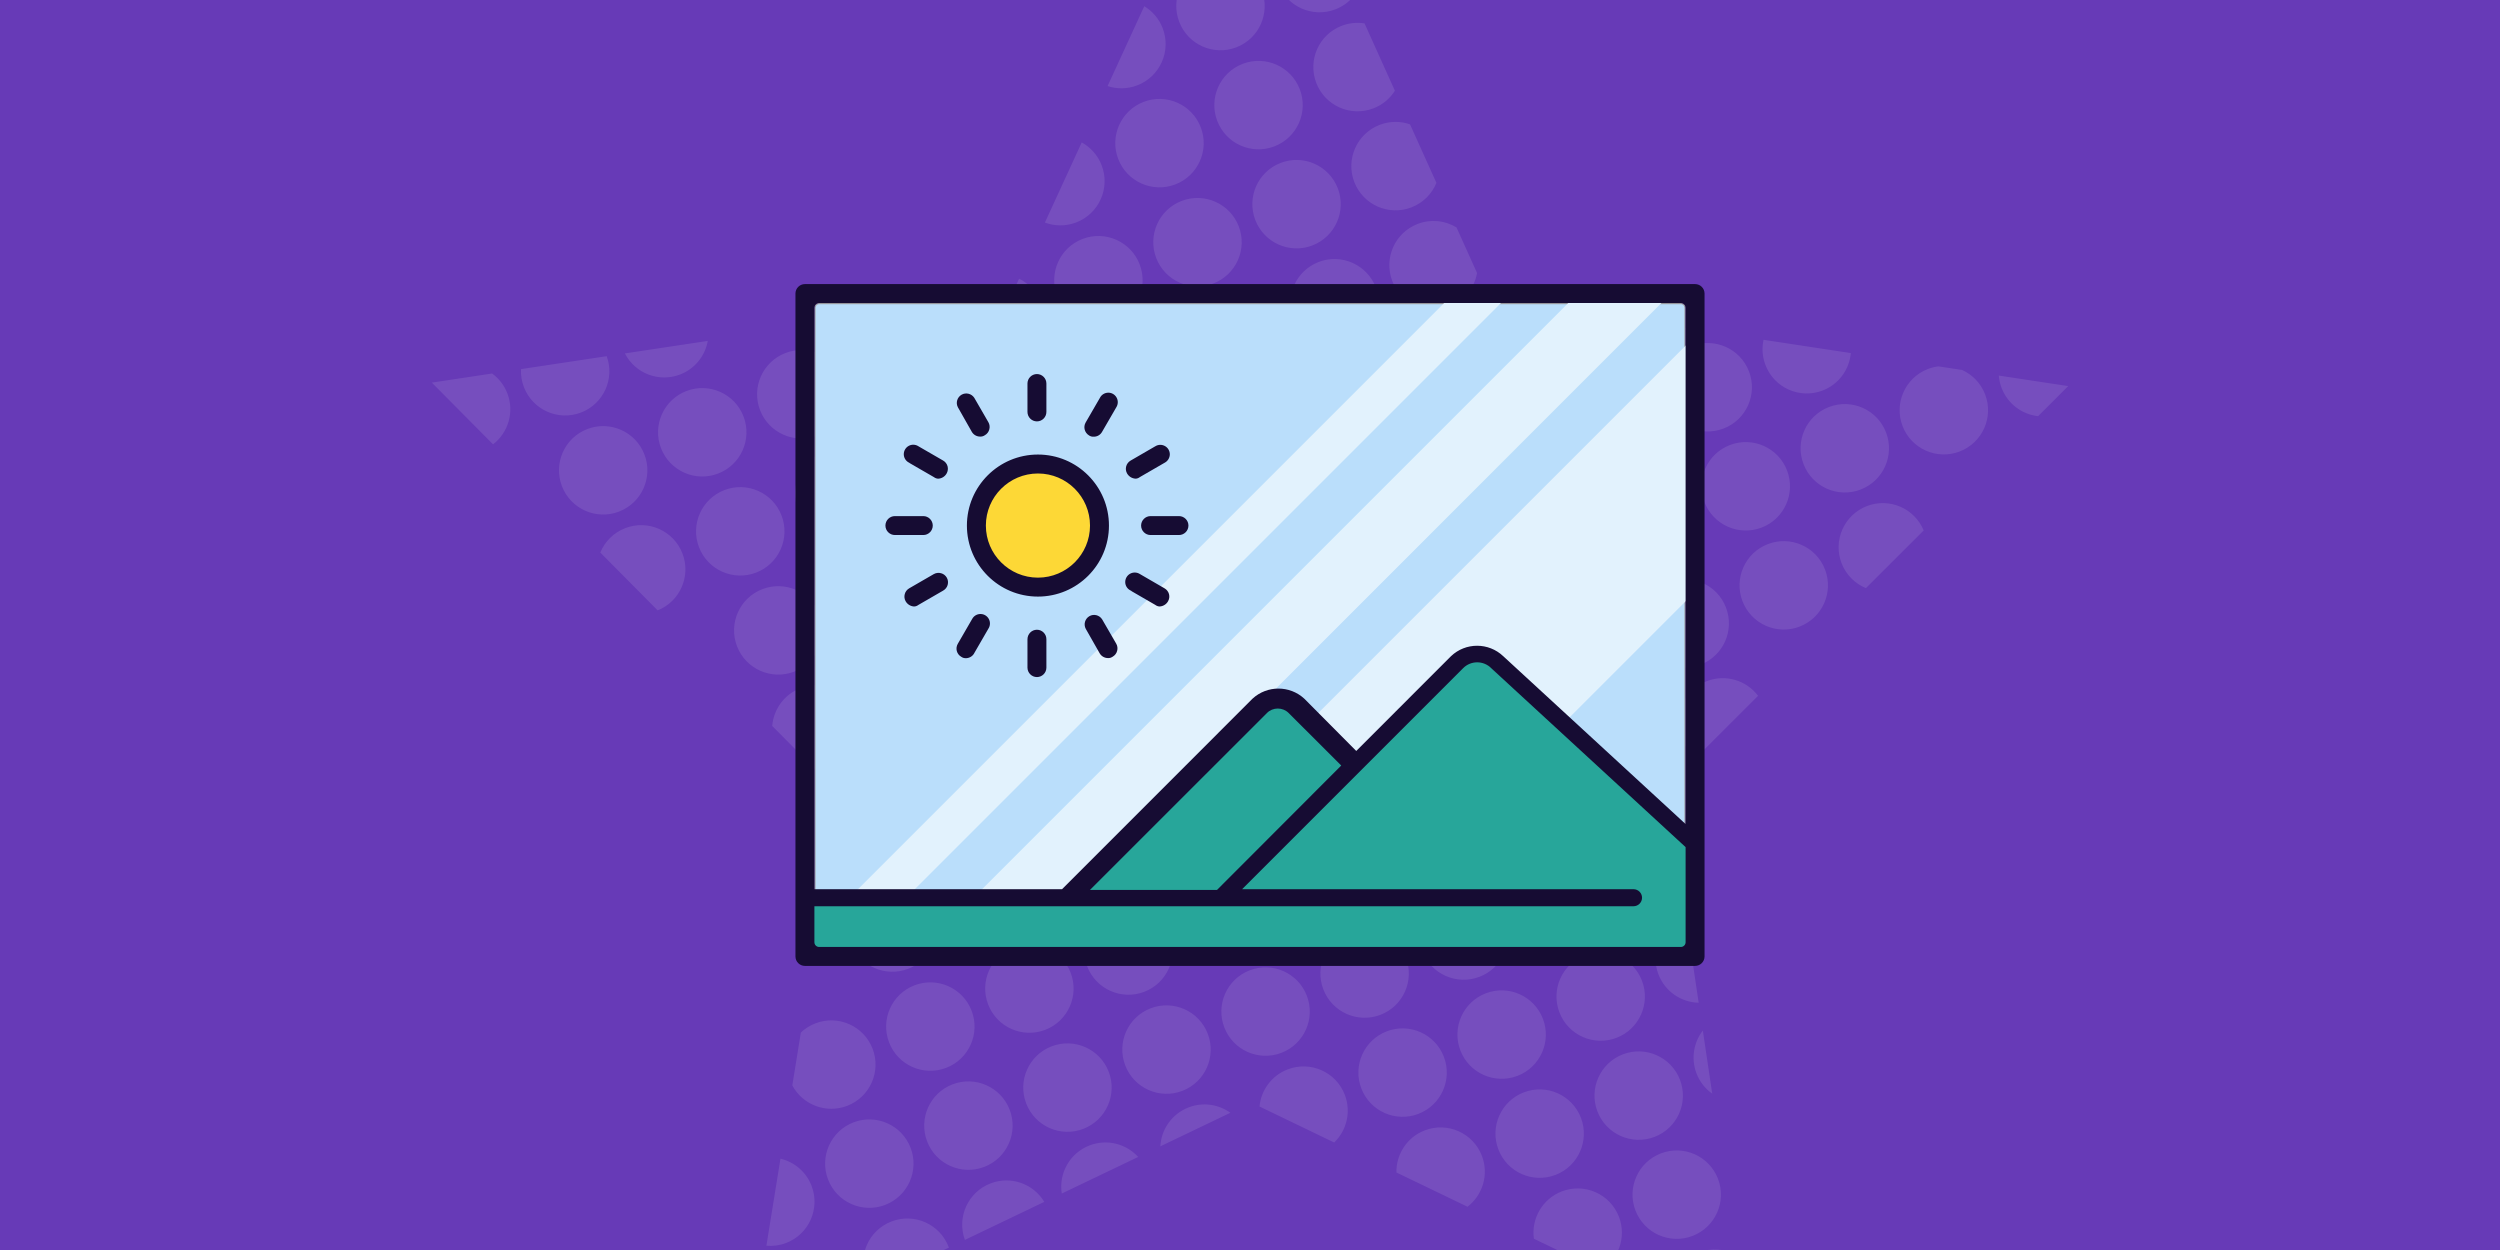 <svg xmlns="http://www.w3.org/2000/svg" width="2200" height="1100"><title>images</title><desc>Created with Sketch.</desc><g fill="none"><path fill="#673AB7" d="M0 0h2200v1100H0z"/><path id="Shape" fill="#764EBE" d="M1471.44 1148.7c-5.22-19.06 4.76-39.34 23.6-46.57 11.17-4.3 23.1-3.08 32.82 2.3l9.1 61.06c-3.5 3.6-7.74 6.6-12.62 8.67l-52.9-25.5zm-121.63-58.62c-2.42-17.52 7.4-35.05 24.6-41.66 20.08-7.7 42.58 2.32 50.28 22.38 6.9 17.98-.43 37.93-16.48 47.4l-58.4-28.12zm-120.96-58.3c-.3-15.9 9.25-31.03 24.96-37.06 20.05-7.7 42.55 2.32 50.25 22.38 6.33 16.48.7 34.6-12.65 44.83l-62.57-30.15zm277.9-69.37c-6.06-4.26-10.97-10.33-13.83-17.8-5.04-13.15-2.46-27.36 5.57-37.76l8.27 55.58zM682.6 1170.9c-3.2-3.5-5.8-7.64-7.6-12.33-7.7-20.06 2.3-42.56 22.37-50.26 20.05-7.7 42.56 2.34 50.25 22.4 1.02 2.65 1.73 5.34 2.15 8.04l-67.17 32.17zm82.6-39.57c-1.18-1.94-2.2-4.02-3.05-6.22-7.7-20.04 2.32-42.54 22.38-50.24 20.06-7.7 42.56 2.32 50.26 22.38.06.22.14.43.22.65l-69.83 33.44zm83.92-40.2c-7.33-19.92 2.68-42.1 22.57-49.74 17.9-6.9 37.74.36 47.27 16.26l-69.86 33.47zm85.24-40.82c-2.82-17.74 7.03-35.65 24.5-42.36 15.4-5.9 32.27-1.36 42.74 10.17l-67.24 32.2zm86.74-41.53c.78-14.87 10.12-28.6 24.9-34.28 12.73-4.9 26.43-2.65 36.72 4.75l-61.62 29.52zm87.27-35.03c1.34-14.26 10.53-27.23 24.8-32.7 20.06-7.7 42.56 2.3 50.26 22.36 5.78 15.05 1.58 31.47-9.35 42l-65.7-31.67zm386.46-91.33c-15.3-.36-29.57-9.8-35.4-24.95-7.7-20.05 2.33-42.56 22.4-50.25.56-.23 1.14-.44 1.72-.63l11.28 75.83zm-820.4 213.83l12.38-76.6c12.1 2.86 22.6 11.44 27.38 23.9 7.7 20.06-2.32 42.56-22.38 50.26-5.73 2.2-11.64 2.94-17.36 2.43zM1470.4 718.3l10.75 72.08c-1.56.86-3.2 1.62-4.9 2.28-20.06 7.7-42.56-2.32-50.26-22.38-7.7-20.06 2.3-42.56 22.37-50.26 7.3-2.8 14.93-3.25 22.05-1.73zM697.24 955.14l7.5-46.5c3.62-3.43 7.95-6.23 12.9-8.12 20.05-7.7 42.55 2.32 50.25 22.37 7.7 20.05-2.32 42.55-22.38 50.25-18.55 7.12-39.18-.9-48.28-18zm795.36-288.36c-5.64-4.25-10.2-10.07-12.9-17.14-7.7-20.05 2.32-42.56 22.37-50.26 16.6-6.37 34.87-.6 45.04 12.94l-54.5 54.45zM1642 517.56c-9.5-3.94-17.46-11.63-21.44-22-7.7-20.05 2.32-42.55 22.38-50.25 19.75-7.57 41.87 2.03 49.9 21.48L1642 517.56zM728.7 760.34l10-61.9-4.2-4.23c1.1-.53 2.2-1.03 3.37-1.47 20.05-7.7 42.56 2.32 50.26 22.37 7.7 20.06-2.32 42.56-22.38 50.26-12.86 4.94-26.73 2.6-37.06-5.02zm977.06-437.94l20.87 3.17c9 4.06 16.45 11.54 20.27 21.48 7.7 20.06-2.33 42.56-22.4 50.26-20.04 7.7-42.55-2.3-50.24-22.36-7.7-20.06 2.3-42.56 22.37-50.26 3-1.15 6.06-1.9 9.12-2.28zm87.75 43.83c-14-1.55-26.67-10.68-32.07-24.74-1.4-3.63-2.2-7.33-2.5-11l61.08 9.27-26.5 26.47zM721.1 680.73l-41.55-41.9c1.16-14.47 10.4-27.7 24.85-33.24 20.06-7.7 42.56 2.3 50.26 22.35 7.7 20.06-2.32 42.56-22.38 50.26-3.68 1.4-7.45 2.24-11.2 2.5zm830.84-381.7l76.78 11.68c-1.27 14.36-10.48 27.44-24.83 32.95-20.07 7.7-42.57-2.32-50.27-22.38-2.83-7.36-3.27-15.05-1.7-22.22zm-203.7-30.95l72 10.94c3.9 18.4-6 37.42-24.13 44.37-20.03 7.7-42.54-2.33-50.23-22.4-4.3-11.2-3.07-23.2 2.37-32.93zm95.05 14.44l42.3 6.44c-.77.34-1.54.67-2.34.98-14.12 5.42-29.46 2.05-39.98-7.42zM528.26 486.25c3.93-9.55 11.63-17.53 22.04-21.53 20.07-7.7 42.57 2.32 50.27 22.38 7.63 19.88-2.14 42.15-21.84 50.04l-50.46-50.9zm753.46-286.13l18.1 40.15c-2.34 12.93-11.18 24.37-24.35 29.42-20.06 7.7-42.56-2.34-50.26-22.4-7.7-20.05 2.3-42.55 22.37-50.25 11.7-4.5 24.2-2.96 34.13 3.06zm-499.4 75.77l8.4-1.3c16.2-.63 31.73 8.98 37.87 24.95 7.7 20.06-2.3 42.56-22.37 50.26-20.06 7.7-42.56-2.3-50.26-22.37-7.7-20.05 2.32-42.56 22.38-50.25 1.32-.52 2.65-.95 3.98-1.3zm60.55-9.17l47.36-7.16 6.58-14.33c8.4 4.2 15.3 11.4 18.93 20.85 7.7 20.05-2.32 42.55-22.38 50.25-20.07 7.7-42.57-2.32-50.27-22.37-3.5-9.13-3.34-18.75-.24-27.26zm397.96-157.28l23.23 51.5c-3.94 9.58-11.65 17.57-22.06 21.57-20.05 7.7-42.55-2.32-50.25-22.38-7.7-20.05 2.32-42.56 22.37-50.26 8.93-3.43 18.34-3.35 26.7-.44zm-807.8 219.23c5.9 4.27 10.66 10.25 13.46 17.55 6.32 16.47.7 34.6-12.62 44.8L380 336.7l53.03-8.02zm25.44-3.84l75.43-11.4c7.25 19.88-2.77 41.98-22.6 49.6-20.06 7.7-42.56-2.33-50.26-22.38-2-5.2-2.8-10.6-2.55-15.82zm91.4-13.82L622.84 300c-2.3 13-11.16 24.5-24.38 29.57-18.74 7.2-39.6-1.07-48.56-18.55zm369.64-115.16l32.4-70.52c7.76 4.28 14.12 11.2 17.55 20.14 7.7 20.06-2.32 42.56-22.38 50.26-9.25 3.55-19 3.34-27.6.12zm281.3-175.22l26.7 59.22c-4.33 6.83-10.8 12.4-18.94 15.5-20.06 7.7-42.56-2.3-50.26-22.37-7.7-20.08 2.32-42.58 22.38-50.28 6.64-2.55 13.55-3.15 20.1-2.1zm-226.14 55.1l32.27-70.25c7.16 4.3 13 10.94 16.22 19.35 7.7 20.06-2.32 42.56-22.37 50.26-8.72 3.36-17.9 3.36-26.12.64zM1161.28-67l29.13 64.6c-4 4.58-9.2 8.3-15.27 10.63-20.06 7.7-42.56-2.3-50.26-22.37-7.7-20.06 2.32-42.56 22.38-50.26 4.62-1.77 9.37-2.6 14.04-2.6zm-131.4 22.6l32.08-69.88c6.57 4.32 11.9 10.65 14.92 18.55 7.7 20.05-2.32 42.55-22.38 50.25-8.2 3.15-16.8 3.34-24.63 1.1zm92.28-109.36l30.74 68.17c-3.25 2.77-7.02 5.04-11.24 6.66-20.06 7.7-42.56-2.32-50.26-22.38-7.7-20.06 2.32-42.56 22.38-50.26 2.76-1.05 5.57-1.77 8.38-2.18zm-37.08-10.85l16.24-35.38 13.73 30.45c-2.12 1.35-4.4 2.5-6.85 3.43-7.67 2.95-15.7 3.3-23.12 1.5zm404.38 1252.22c-20.06 7.7-42.56-2.32-50.26-22.38-7.7-20.05 2.32-42.55 22.37-50.25 20.06-7.7 42.56 2.3 50.26 22.36 7.7 20.06-2.32 42.56-22.37 50.26zm-120.62-53.7c-20.06 7.7-42.56-2.32-50.26-22.38-7.7-20.06 2.32-42.56 22.37-50.26 20.06-7.7 42.56 2.32 50.26 22.38 7.7 20.06-2.3 42.56-22.35 50.26zm87.16-33.46c-20.06 7.7-42.56-2.32-50.26-22.38-7.7-20.05 2.32-42.56 22.38-50.25 20.05-7.7 42.55 2.32 50.25 22.38 7.7 20.07-2.32 42.57-22.37 50.27zm-207.78-20.25c-20.06 7.7-42.56-2.3-50.26-22.37-7.7-20.06 2.32-42.56 22.37-50.26 20.06-7.7 42.56 2.32 50.26 22.38 7.7 20.05-2.34 42.56-22.4 50.25zm87.16-33.45c-20.06 7.7-42.56-2.32-50.26-22.38-7.7-20.06 2.32-42.56 22.38-50.26 20.05-7.7 42.55 2.33 50.25 22.4 7.7 20.05-2.3 42.55-22.37 50.25zm87.16-33.46c-20.06 7.7-42.56-2.33-50.26-22.4-7.7-20.05 2.32-42.55 22.38-50.25 20.05-7.7 42.56 2.32 50.26 22.38 7.7 20.06-2.32 42.56-22.38 50.26zm-643.6 147.03c-20.05 7.7-42.55-2.32-50.25-22.37-7.7-20.06 2.3-42.56 22.36-50.26 20.06-7.7 42.56 2.3 50.26 22.37 7.7 20.05-2.32 42.55-22.38 50.25zm87.17-33.45c-20.03 7.7-42.54-2.32-50.23-22.38-7.7-20.07 2.3-42.57 22.37-50.27 20.06-7.7 42.56 2.32 50.26 22.38 7.7 20.07-2.33 42.58-22.4 50.28zm87.18-33.46c-20.05 7.7-42.55-2.3-50.25-22.37-7.7-20.06 2.32-42.56 22.37-50.26 20.05-7.7 42.55 2.3 50.25 22.37 7.7 20.06-2.32 42.56-22.38 50.26zm87.17-33.45c-20.06 7.7-42.56-2.32-50.26-22.38-7.7-20.06 2.3-42.57 22.36-50.27 20.06-7.68 42.56 2.33 50.26 22.4 7.7 20.05-2.3 42.55-22.36 50.25zm87.16-33.46c-20.05 7.7-42.55-2.32-50.25-22.4-7.7-20.03 2.32-42.53 22.38-50.23 20.05-7.7 42.55 2.32 50.25 22.37 7.7 20.06-2.32 42.56-22.37 50.26zm87.17-33.46c-20.06 7.7-42.56-2.32-50.26-22.37-7.7-20.06 2.33-42.56 22.4-50.26 20.04-7.7 42.55 2.33 50.24 22.38 7.7 20.06-2.3 42.56-22.37 50.26zm87.16-33.46c-20.06 7.7-42.56-2.3-50.26-22.37-7.7-20.05 2.32-42.55 22.38-50.25 20.06-7.7 42.56 2.32 50.26 22.38 7.7 20.05-2.3 42.56-22.37 50.25zm87.16-33.45c-20.07 7.7-42.57-2.32-50.27-22.38-7.7-20.06 2.32-42.56 22.38-50.26 20.07-7.7 42.57 2.3 50.27 22.37 7.7 20.06-2.32 42.56-22.38 50.26zM832.65 939.7c-20.06 7.7-42.56-2.3-50.26-22.37-7.7-20.06 2.32-42.56 22.37-50.26 20.06-7.7 42.56 2.32 50.26 22.38 7.7 20.05-2.32 42.55-22.37 50.25zm87.16-33.45c-20.06 7.7-42.56-2.32-50.26-22.38-7.7-20.06 2.32-42.56 22.37-50.26 20.06-7.7 42.56 2.34 50.26 22.4 7.7 20.06-2.34 42.56-22.4 50.26zm87.16-33.46c-20.06 7.7-42.56-2.34-50.26-22.4-7.7-20.06 2.32-42.56 22.38-50.26 20.05-7.7 42.55 2.32 50.25 22.38 7.7 20.06-2.3 42.56-22.37 50.26zm87.16-33.48c-20.06 7.7-42.56-2.32-50.26-22.38-7.7-20.05 2.32-42.56 22.38-50.25 20.05-7.7 42.56 2.3 50.26 22.36 7.7 20.06-2.32 42.56-22.38 50.26zm87.16-33.46c-20.06 7.7-42.56-2.32-50.26-22.37-7.7-20.07 2.32-42.57 22.38-50.27 20.06-7.7 42.56 2.32 50.26 22.37 7.7 20.07-2.32 42.57-22.38 50.27zm87.16-33.46c-20.06 7.7-42.56-2.3-50.26-22.36-7.7-20.06 2.32-42.56 22.38-50.26 20.06-7.7 42.56 2.32 50.26 22.38 7.7 20.05-2.32 42.55-22.38 50.25zm87.16-33.44c-20.05 7.7-42.56-2.32-50.26-22.38-7.7-20.06 2.32-42.56 22.38-50.26 20.06-7.7 42.56 2.32 50.26 22.38 7.7 20.05-2.32 42.56-22.38 50.26zm87.16-33.46c-20.05 7.7-42.55-2.32-50.25-22.38-7.7-20.06 2.32-42.56 22.37-50.26 20.06-7.7 42.56 2.32 50.26 22.38 7.7 20.06-2.32 42.56-22.38 50.26zM799.2 852.54c-20.06 7.7-42.56-2.32-50.26-22.37-7.7-20.06 2.32-42.56 22.38-50.26 20.05-7.7 42.55 2.34 50.25 22.4 7.7 20.05-2.32 42.55-22.37 50.25zm87.16-33.46c-20.06 7.7-42.56-2.3-50.26-22.37-7.7-20.04 2.32-42.54 22.38-50.24 20.05-7.7 42.56 2.32 50.25 22.38 7.7 20.05-2.3 42.56-22.37 50.25zm87.16-33.45c-20.06 7.7-42.56-2.32-50.26-22.38-7.7-20.06 2.32-42.56 22.38-50.26 20.06-7.7 42.56 2.3 50.26 22.36 7.7 20.06-2.32 42.56-22.38 50.26zm87.16-33.46c-20.06 7.7-42.56-2.32-50.26-22.38-7.7-20.08 2.32-42.58 22.38-50.28 20.06-7.7 42.56 2.32 50.26 22.38 7.7 20.07-2.32 42.57-22.38 50.27zm87.16-33.46c-20.06 7.7-42.56-2.3-50.26-22.36-7.7-20.05 2.32-42.55 22.38-50.25 20.06-7.7 42.56 2.3 50.26 22.36 7.7 20.06-2.32 42.56-22.38 50.26zm87.16-33.44c-20.05 7.7-42.56-2.32-50.25-22.37-7.7-20.07 2.3-42.57 22.37-50.27 20.06-7.7 42.56 2.32 50.26 22.37 7.7 20.05-2.32 42.55-22.38 50.25zm87.16-33.46c-20.05 7.7-42.55-2.32-50.25-22.38-7.7-20.06 2.34-42.56 22.4-50.26 20.05-7.7 42.55 2.32 50.25 22.38 7.7 20.05-2.32 42.55-22.38 50.25zm87.17-33.46c-20.06 7.7-42.56-2.32-50.26-22.38-7.7-20.06 2.32-42.56 22.37-50.26 20.06-7.7 42.56 2.32 50.26 22.38 7.7 20.06-2.32 42.56-22.37 50.26zm87.16-33.46c-20.08 7.7-42.58-2.32-50.28-22.38-7.7-20.06 2.32-42.56 22.38-50.26 20.06-7.7 42.56 2.32 50.26 22.38 7.7 20.06-2.3 42.56-22.37 50.26zm87.14-33.46c-20.06 7.7-42.56-2.32-50.26-22.38-7.7-20.05 2.3-42.56 22.37-50.25 20.05-7.7 42.56 2.3 50.26 22.35 7.7 20.06-2.3 42.56-22.37 50.26zM852.9 731.92c-20.06 7.7-42.56-2.32-50.26-22.37-7.7-20.06 2.32-42.56 22.38-50.26 20.06-7.7 42.56 2.3 50.26 22.36 7.7 20.05-2.32 42.55-22.38 50.25zm87.16-33.45c-20.06 7.7-42.56-2.32-50.26-22.38-7.7-20.08 2.32-42.58 22.38-50.28 20.06-7.7 42.56 2.32 50.26 22.38 7.7 20.06-2.32 42.57-22.38 50.27zm87.16-33.46c-20.05 7.7-42.56-2.3-50.26-22.36-7.7-20.06 2.32-42.56 22.38-50.26 20.06-7.7 42.56 2.32 50.26 22.38 7.7 20.06-2.32 42.56-22.38 50.26zm87.16-33.44c-20.05 7.7-42.55-2.32-50.25-22.38-7.7-20.05 2.3-42.56 22.37-50.26 20.06-7.68 42.56 2.33 50.26 22.4 7.7 20.05-2.32 42.55-22.38 50.25zm87.17-33.46c-20.06 7.7-42.56-2.33-50.26-22.4-7.7-20.04 2.3-42.54 22.35-50.24 20.06-7.7 42.56 2.32 50.26 22.37 7.7 20.06-2.3 42.56-22.36 50.26zm87.16-33.47c-20.04 7.7-42.54-2.32-50.24-22.37-7.7-20.06 2.32-42.56 22.38-50.26 20.05-7.7 42.55 2.32 50.25 22.37 7.7 20.06-2.33 42.56-22.38 50.26zm87.18-33.46c-20.06 7.7-42.56-2.3-50.26-22.37-7.7-20.06 2.33-42.56 22.4-50.26 20.04-7.7 42.55 2.32 50.24 22.38 7.7 20.05-2.3 42.56-22.37 50.25zm87.16-33.45c-20.06 7.7-42.56-2.32-50.26-22.38-7.7-20.06 2.32-42.56 22.38-50.26 20.06-7.7 42.56 2.32 50.26 22.38 7.7 20.06-2.3 42.56-22.37 50.26zm87.16-33.46c-20.07 7.7-42.57-2.32-50.27-22.38-7.7-20.06 2.32-42.56 22.38-50.26 20.08-7.7 42.58 2.32 50.28 22.38 7.7 20.06-2.32 42.56-22.38 50.26zm87.15-33.46c-20.06 7.7-42.56-2.32-50.26-22.38-7.7-20.05 2.3-42.55 22.36-50.25 20.06-7.7 42.56 2.3 50.26 22.37 7.7 20.06-2.32 42.56-22.38 50.26zm-817.9 213.96c-20.07 7.7-42.57-2.32-50.27-22.37-7.7-20.08 2.32-42.58 22.38-50.28 20.06-7.7 42.56 2.32 50.26 22.37 7.7 20.05-2.32 42.55-22.38 50.25zm87.15-33.46c-20.05 7.7-42.56-2.3-50.25-22.37-7.7-20.06 2.3-42.56 22.37-50.26 20.06-7.7 42.56 2.32 50.26 22.38 7.7 20.05-2.32 42.55-22.38 50.25zm87.16-33.45c-20.05 7.7-42.55-2.32-50.25-22.38-7.7-20.06 2.34-42.56 22.4-50.26 20.05-7.7 42.55 2.34 50.25 22.4 7.7 20.06-2.32 42.56-22.38 50.26zm87.17-33.46c-20.06 7.7-42.56-2.34-50.26-22.4-7.7-20.06 2.32-42.56 22.37-50.26 20.06-7.7 42.56 2.32 50.26 22.38 7.7 20.06-2.32 42.56-22.37 50.26zm87.16-33.48c-20.08 7.7-42.58-2.32-50.28-22.38-7.7-20.05 2.32-42.56 22.38-50.25 20.06-7.7 42.56 2.3 50.26 22.36 7.7 20.06-2.32 42.56-22.37 50.26zm87.14-33.46c-20.06 7.7-42.56-2.32-50.26-22.37-7.7-20.07 2.3-42.57 22.37-50.27 20.05-7.7 42.56 2.32 50.26 22.37 7.7 20.07-2.3 42.57-22.37 50.27zM1342.4 444c-20.05 7.7-42.55-2.3-50.25-22.36-7.7-20.06 2.32-42.56 22.38-50.26 20.06-7.7 42.56 2.32 50.26 22.38 7.7 20.05-2.34 42.55-22.4 50.25zm87.17-33.44c-20.06 7.7-42.56-2.32-50.26-22.38-7.7-20.06 2.34-42.56 22.4-50.26 20.06-7.7 42.56 2.32 50.26 22.38 7.7 20.05-2.32 42.56-22.38 50.26zm87.16-33.46c-20.05 7.7-42.56-2.32-50.26-22.38-7.7-20.06 2.32-42.56 22.38-50.26 20.06-7.7 42.56 2.32 50.26 22.38 7.7 20.06-2.3 42.56-22.36 50.26zm-817.9 213.96c-20.06 7.7-42.57-2.32-50.27-22.38-7.7-20.06 2.32-42.56 22.38-50.26 20.06-7.7 42.56 2.32 50.26 22.38 7.7 20.06-2.32 42.56-22.38 50.26zm87.15-33.46c-20.05 7.7-42.55-2.32-50.25-22.38-7.7-20.05 2.3-42.55 22.37-50.25 20.06-7.7 42.56 2.32 50.26 22.37 7.7 20.06-2.32 42.56-22.38 50.26zm87.17-33.46c-20.06 7.7-42.56-2.32-50.26-22.37-7.7-20.06 2.3-42.56 22.35-50.26 20.06-7.7 42.56 2.34 50.26 22.4 7.7 20.05-2.3 42.55-22.36 50.25zm87.16-33.46c-20.04 7.7-42.54-2.3-50.24-22.37-7.7-20.04 2.32-42.54 22.37-50.24 20.06-7.7 42.56 2.32 50.26 22.38 7.7 20.05-2.33 42.56-22.38 50.25zm87.18-33.45c-20.06 7.7-42.56-2.32-50.26-22.38-7.7-20.06 2.33-42.56 22.4-50.26 20.04-7.7 42.54 2.3 50.24 22.36 7.7 20.06-2.3 42.56-22.37 50.26zm87.16-33.46c-20.06 7.7-42.56-2.32-50.26-22.38-7.7-20.08 2.32-42.58 22.38-50.28 20.05-7.7 42.56 2.32 50.26 22.38 7.7 20.07-2.3 42.57-22.37 50.27zm87.16-33.46c-20.07 7.7-42.57-2.3-50.27-22.36-7.7-20.05 2.32-42.55 22.38-50.25 20.08-7.7 42.58 2.3 50.28 22.36 7.7 20.06-2.32 42.56-22.38 50.26zm87.15-33.44c-20.06 7.7-42.56-2.32-50.26-22.37-7.7-20.07 2.3-42.57 22.36-50.27 20.06-7.7 42.56 2.32 50.26 22.37 7.7 20.05-2.32 42.55-22.38 50.25zM665.35 503.9c-20.04 7.7-42.54-2.32-50.24-22.38-7.7-20.06 2.34-42.56 22.4-50.26 20.05-7.7 42.55 2.32 50.25 22.38 7.7 20.06-2.32 42.56-22.38 50.26zm87.18-33.46c-20.06 7.7-42.56-2.32-50.26-22.38-7.7-20.05 2.32-42.56 22.37-50.26 20.06-7.7 42.56 2.32 50.26 22.38 7.7 20.06-2.32 42.56-22.37 50.26zm87.16-33.46c-20.08 7.7-42.58-2.32-50.28-22.38-7.7-20.05 2.32-42.55 22.38-50.25 20.06-7.7 42.56 2.32 50.26 22.37 7.7 20.06-2.32 42.56-22.37 50.26zm87.14-33.46c-20.06 7.7-42.56-2.32-50.26-22.37-7.7-20.06 2.3-42.56 22.37-50.26 20.05-7.7 42.56 2.3 50.25 22.36 7.7 20.05-2.3 42.55-22.37 50.25zm87.16-33.45c-20.05 7.7-42.55-2.32-50.25-22.38-7.7-20.08 2.32-42.58 22.38-50.28 20.06-7.7 42.56 2.32 50.26 22.38 7.7 20.06-2.34 42.57-22.4 50.27zm87.17-33.46c-20.06 7.7-42.56-2.3-50.26-22.36-7.7-20.06 2.34-42.56 22.4-50.26 20.06-7.7 42.56 2.32 50.26 22.38 7.7 20.06-2.32 42.56-22.38 50.26zm87.16-33.44c-20.05 7.7-42.56-2.32-50.26-22.38-7.7-20.05 2.32-42.56 22.38-50.26 20.06-7.68 42.56 2.33 50.26 22.4 7.7 20.05-2.3 42.55-22.36 50.25zM544.75 450.2c-20.06 7.7-42.56-2.32-50.26-22.38-7.7-20.06 2.3-42.56 22.35-50.26 20.06-7.7 42.56 2.32 50.26 22.38 7.7 20.05-2.3 42.55-22.36 50.25zm87.16-33.46c-20.04 7.7-42.54-2.32-50.24-22.38-7.7-20.06 2.32-42.56 22.37-50.26 20.06-7.7 42.56 2.32 50.26 22.38 7.7 20.06-2.33 42.56-22.38 50.26zm87.18-33.46c-20.06 7.7-42.56-2.32-50.26-22.38-7.7-20.06 2.33-42.56 22.4-50.26 20.04-7.7 42.54 2.32 50.24 22.38 7.7 20.06-2.3 42.56-22.37 50.26zM980.55 282.9c-20.06 7.7-42.56-2.32-50.26-22.37-7.7-20.06 2.3-42.56 22.36-50.26 20.06-7.7 42.56 2.32 50.26 22.38 7.7 20.05-2.32 42.55-22.38 50.25zm87.16-33.45c-20.03 7.7-42.54-2.32-50.24-22.38-7.7-20.06 2.32-42.56 22.38-50.26 20.06-7.7 42.56 2.34 50.26 22.4 7.7 20.05-2.33 42.56-22.4 50.26zM1154.9 216c-20.05 7.7-42.55-2.34-50.25-22.4-7.7-20.06 2.32-42.56 22.37-50.26 20.05-7.7 42.55 2.32 50.25 22.38 7.7 20.06-2.32 42.56-22.38 50.26zm-120.62-53.73c-20.05 7.7-42.55-2.3-50.25-22.37-7.7-20.05 2.33-42.55 22.38-50.25 20.06-7.7 42.56 2.32 50.26 22.38 7.7 20.05-2.32 42.55-22.38 50.25zm87.17-33.45c-20.06 7.7-42.56-2.32-50.26-22.38-7.7-20.06 2.32-42.56 22.37-50.26 20.06-7.7 42.56 2.3 50.26 22.37 7.7 20.06-2.33 42.56-22.38 50.26zm-33.46-87.17c-20.06 7.7-42.56-2.3-50.26-22.37C1030-.8 1040.04-23.3 1060.1-31c20.04-7.7 42.55 2.33 50.24 22.4 7.7 20.05-2.3 42.56-22.37 50.25z"/><path fill="#BADEFB" stroke="#979797" d="M720.83 267.17c-2.02 0-3.66 1.64-3.66 3.66v558.34c0 2.02 1.64 3.66 3.66 3.66h758.34c2.02 0 3.66-1.64 3.66-3.66V270.83c0-2.02-1.64-3.66-3.66-3.66H720.83z"/><path fill="#E2F2FD" d="M1173.73 838.77h-225L1487.5 300l6.1 218.9-319.87 319.87zm-281.6-2.15H810.1l577.4-577.4h82l-577.35 577.4zM754.1 833.4l-41.6-8.4L1275 262.5h50L754.1 833.4z"/><path fill="#27A69A" d="M937.5 787.5l179.74-179.64 74.45 73.84L1298.4 575l185.85 165.77v46.73h3.25V800c0 20.7 8.2 37.5-12.5 37.5H725c-20.7 0-12.5-16.8-12.5-37.5v-12.5h225z"/><path fill="#FDD836" d="M962.5 462.5c0 27.64-22.36 50-50 50s-50-22.36-50-50 22.36-50 50-50 50 22.36 50 50z"/><path fill="#160C33" d="M1483.33 725.2V270.82c0-2.3-1.86-4.16-4.16-4.16H720.83c-2.3 0-4.16 1.86-4.16 4.16V782.5H934.6l167.6-167.65c12.9-11.86 32.7-11.87 45.6 0l45.7 46 83.38-83.4c12.86-12.25 33.1-12.25 46 .03l160.45 147.7zm0 20.27l-171.08-157.5c-6.8-6.83-17.84-6.83-24.67 0L1093.06 782.5h344.44c4.12 0 7.5 3.38 7.5 7.5s-3.38 7.5-7.5 7.5H716.67v31.67c0 2.3 1.86 4.16 4.16 4.16h758.34c2.3 0 4.16-1.86 4.16-4.16v-83.7zM975.88 462.5c0 34.52-27.98 62.5-62.5 62.5-34.52 0-62.5-27.98-62.5-62.5 0-34.52 27.98-62.5 62.5-62.5 34.52 0 62.5 27.98 62.5 62.5zm-62.5 45.83c25.3 0 45.83-20.53 45.83-45.83 0-25.3-20.5-45.83-45.8-45.83s-45.84 20.53-45.84 45.83c0 25.3 20.53 45.83 45.83 45.83zm-9.2 54.17c0-4.58 3.74-8.33 8.32-8.33s8.33 3.75 8.33 8.33v25c0 4.58-3.75 8.33-8.33 8.33s-8.33-3.75-8.33-8.33v-25zm8.32-191.67c-4.58 0-8.33-3.75-8.33-8.33v-25c0-4.58 3.75-8.33 8.33-8.33s8.33 3.75 8.33 8.33v25c0 4.58-3.75 8.33-8.33 8.33zm91.67 91.67c0-4.58 3.75-8.33 8.33-8.33h25c4.58 0 8.33 3.75 8.33 8.33s-3.75 8.33-8.33 8.33h-25c-4.58 0-8.33-3.75-8.33-8.33zm-216.67 8.33c-4.58 0-8.33-3.75-8.33-8.33s3.75-8.33 8.33-8.33h25c4.58 0 8.33 3.75 8.33 8.33s-3.75 8.33-8.33 8.33h-25zM975 579.1c-3 0-5.77-1.6-7.28-4.18l-12.3-21.64c-2.04-3.96-.6-8.8 3.26-11.05 3.8-2.2 8.73-1 11.15 2.72l12.45 21.5c1.1 1.9 1.4 4.2.8 6.3-.54 2.18-1.96 4-3.9 5.13l-.12.07-.1.06c-1.15.78-2.48 1.16-3.77 1.1h-.2zM862.5 384.2c-3 0-5.77-1.58-7.28-4.15l-12.3-21.7c-2.04-3.9-.6-8.75 3.26-11 3.8-2.2 8.73-1 11.16 2.68l12.44 21.54c1.1 1.9 1.4 4.22.8 6.32-.54 2.15-1.96 4-3.9 5.1l-.12.06-.1.07c-1.15.76-2.48 1.13-3.78 1.08h-.18zm136.78 37.02c-3.07-.14-5.87-1.85-7.44-4.55-2.26-3.96-.9-9 3.04-11.32l21.56-12.5.16-.08c2.58-1.65 5.83-1.74 8.54-.25 2.68 1.5 4.32 4.3 4.3 7.4-.08 3.05-1.8 5.85-4.52 7.28l-.15.08-21.77 12.6-.17.13c-1.02.76-2.26 1.18-3.55 1.23zm-191.4 111.32c-.97.72-2.2 1.13-3.47 1.18-3.05-.14-5.86-1.85-7.43-4.56-1.1-1.9-1.4-4.18-.8-6.34.55-2.15 1.97-3.97 3.92-5.1l21.62-12.5c1.93-1.1 4.2-1.4 6.35-.8 2.15.54 3.98 1.96 5.1 3.9 1.1 1.9 1.37 4.2.77 6.4-.58 2.12-2 3.9-4 5.04l-21.65 12.52-.2.12-.2.14zm208.9-.15l-20.98-12.14-.16-.24-.97-.5c-2.72-1.4-4.44-4.17-4.47-7.22-.03-3.07 1.6-5.9 4.27-7.4 2.7-1.5 5.96-1.4 8.6.24l.12.08 21.56 12.5c1.98 1.12 3.38 2.93 3.97 5.1.58 2.12.27 4.4-.86 6.35-1.52 2.68-4.34 4.4-7.4 4.55-1.28-.05-2.5-.47-3.54-1.2l-.17-.13zM821.9 419.9l-21.34-12.34-.22-.22-.57-.3c-2.7-1.4-4.4-4.2-4.44-7.23-.03-3.06 1.6-5.9 4.27-7.4 2.66-1.5 5.95-1.4 8.52.24l.15.1 21.63 12.5c1.97 1.1 3.38 2.92 3.97 5.1.55 2.13.25 4.42-.86 6.34-1.5 2.68-4.33 4.4-7.37 4.55-1.3-.05-2.53-.47-3.55-1.2l-.17-.13zm136.64-36.6l-.08-.07-.08-.04c-3.96-2.38-5.3-7.43-3-11.4l12.48-21.58.06-.1.05-.1c1.38-2.68 4.16-4.4 7.27-4.46 3.03-.03 5.85 1.6 7.35 4.3 1.5 2.68 1.4 5.94-.25 8.57l-.08.12-12.5 21.58c-1.5 2.62-4.26 4.2-7.23 4.17h-.24c-1.33.07-2.66-.3-3.76-1zM857.26 574.95c-1.46 2.6-4.2 4.2-7.2 4.27-1.45.03-2.8-.34-3.83-1.04l-.14-.1-.16-.08c-1.95-1.1-3.35-2.92-3.94-5.1-.57-2.1-.26-4.38.87-6.34l12.5-21.62.04-.1.07-.07c1.4-2.7 4.2-4.42 7.23-4.45 3.05-.07 5.9 1.58 7.4 4.27 1.5 2.65 1.4 5.94-.23 8.5l-.1.16-12.5 21.62v.04zM708.33 250h783.34c4.6 0 8.33 3.73 8.33 8.33v583.34c0 4.6-3.73 8.33-8.33 8.33H708.33c-4.6 0-8.33-3.73-8.33-8.33V258.33c0-4.6 3.73-8.33 8.33-8.33zm406.6 377.43L959.15 783.16h111.8l109.34-109.5-46.3-46.23c-5.27-5.22-13.8-5.22-19.08 0z"/></g></svg>